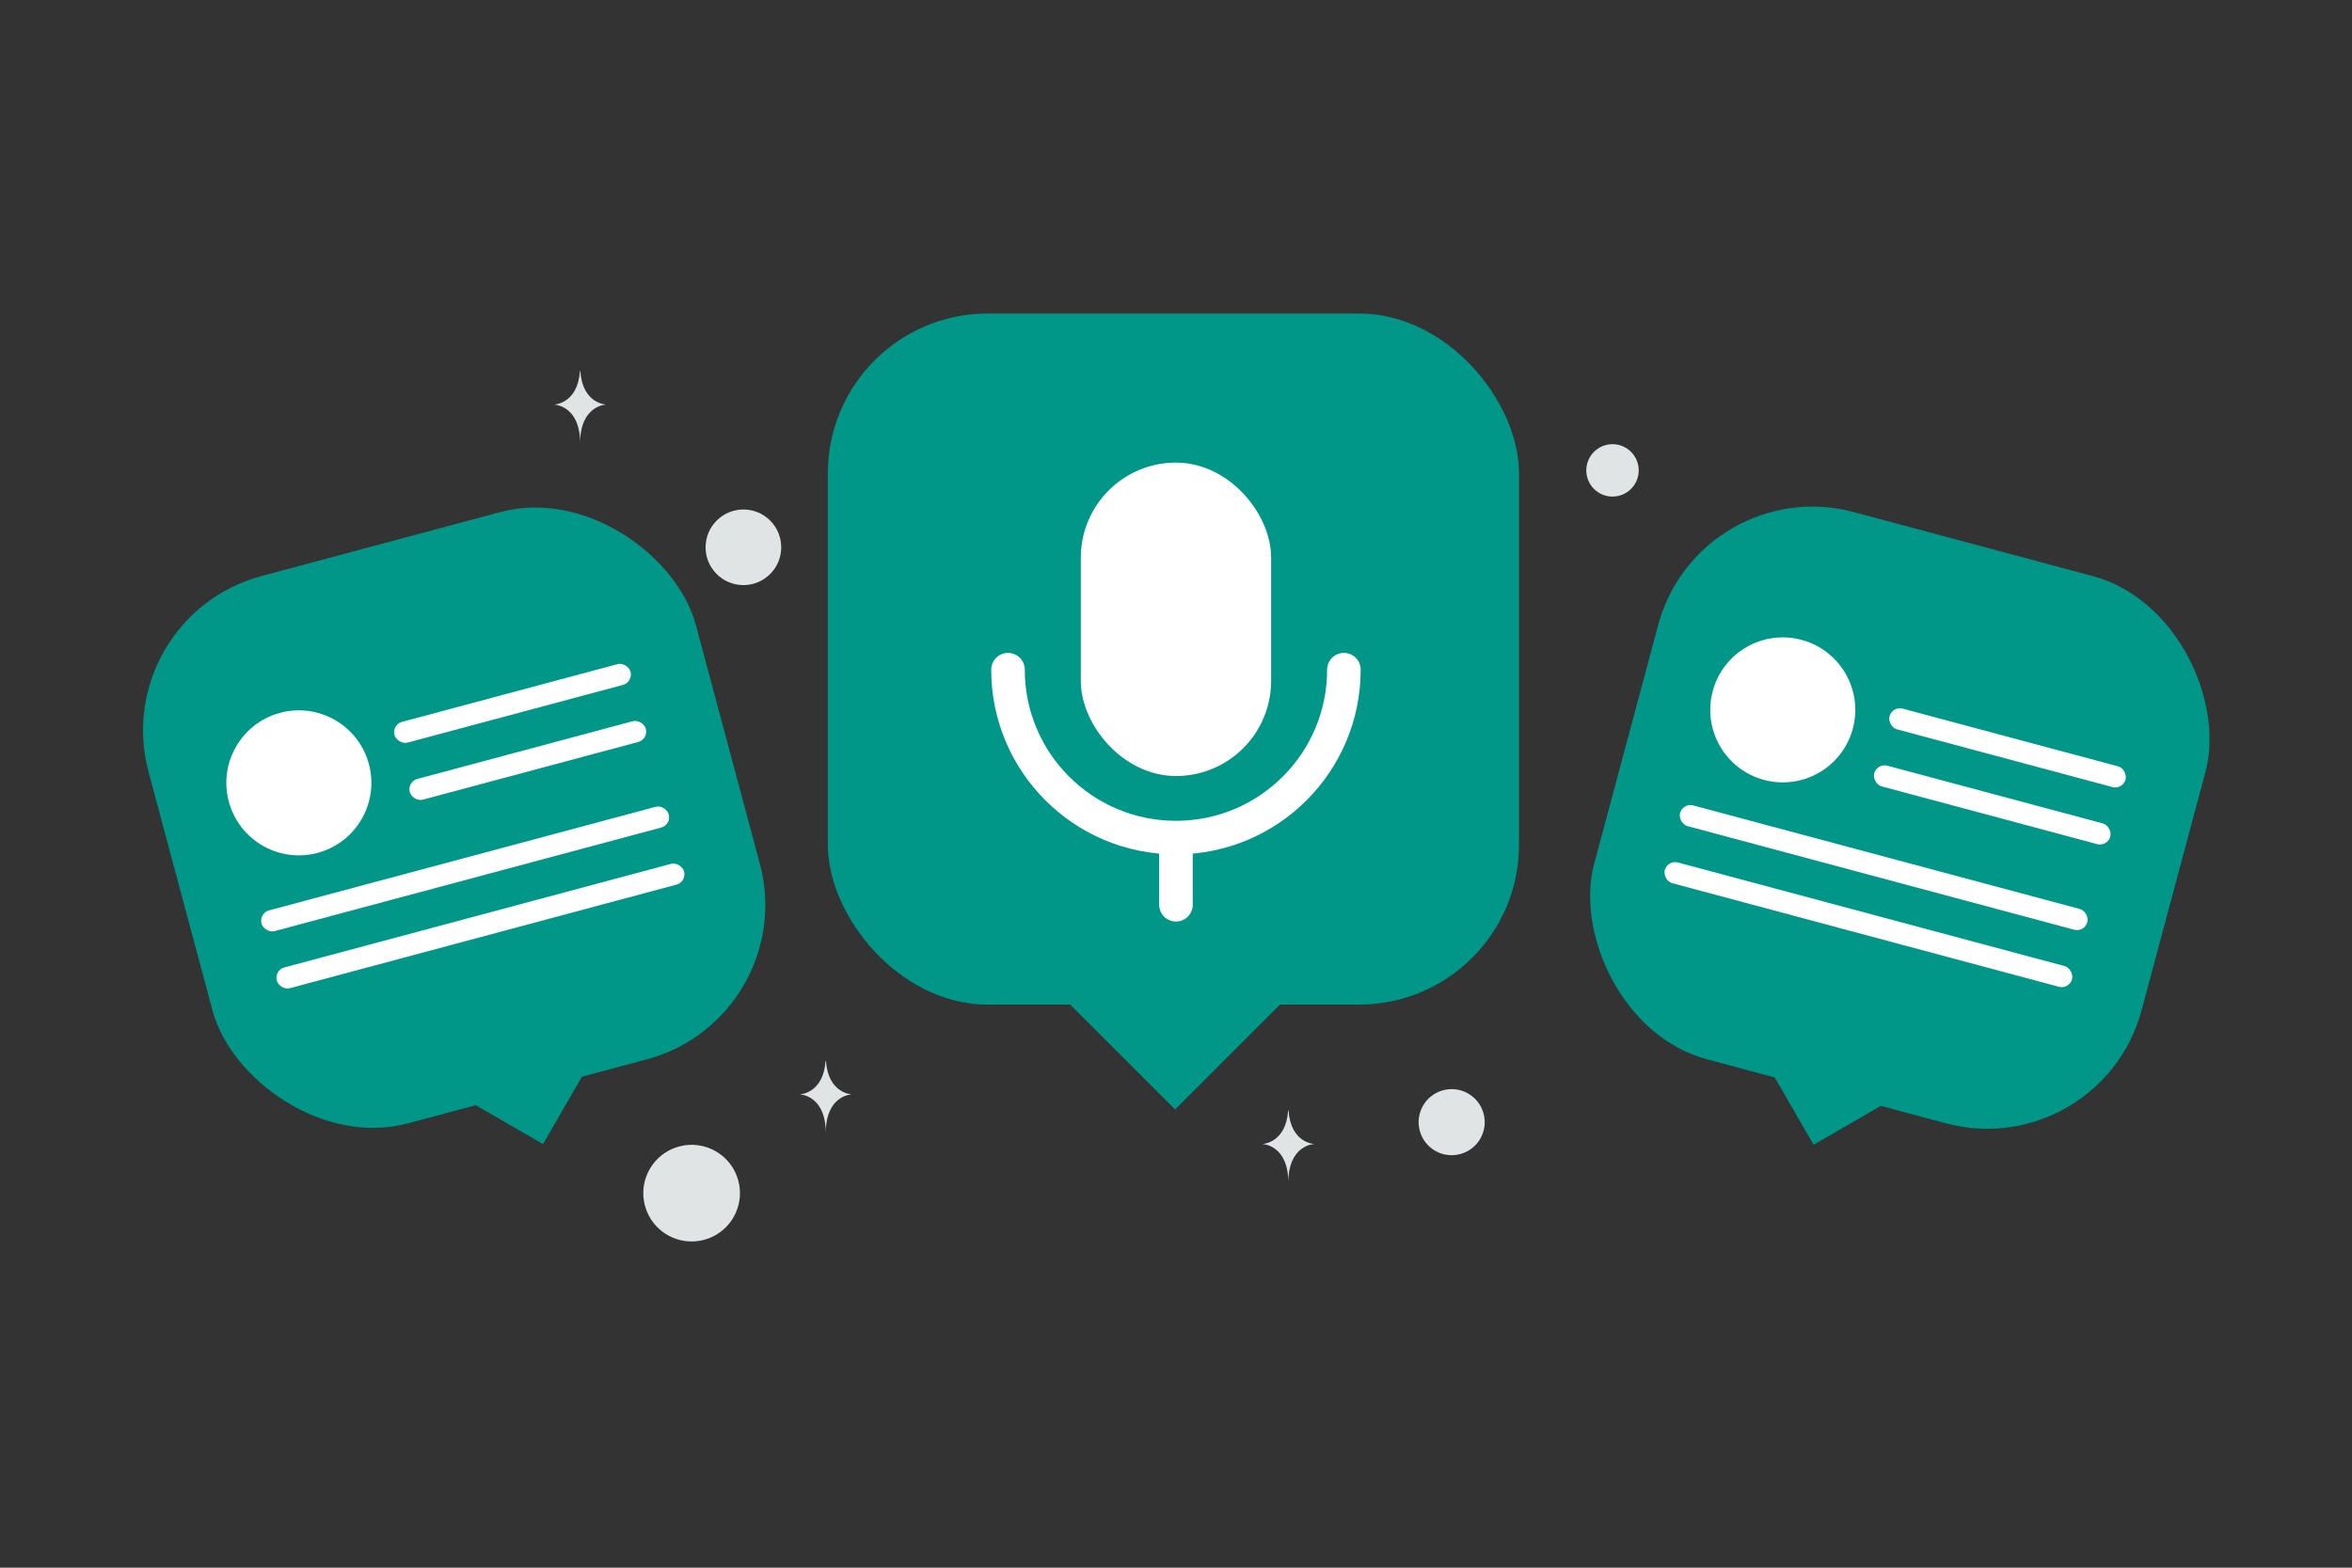 <svg width="900" height="600" viewBox="0 0 900 600" fill="none" xmlns="http://www.w3.org/2000/svg"><rect x="0" y="0" width="900" height="600" fill="#333333" stroke="none"/><path fill="transparent" d="M0 0h900v600H0z"/><rect x="316.777" y="120" width="264.476" height="264.476" rx="61.151" fill="#009688"/><path fill="#009688" d="m449.642 317.997 53.318 53.318-53.318 53.318-53.318-53.318z"/><rect x="419.998" y="183.472" width="59.981" height="107.109" rx="29.978" fill="#fff" stroke="#fff" stroke-width="12.848" stroke-linecap="round" stroke-linejoin="round"/><path d="M514.247 256.306c0 35.493-28.772 64.266-64.265 64.266v0c-35.493 0-64.266-28.773-64.266-64.266m64.266 89.972v-25.706" stroke="#fff" stroke-width="12.848" stroke-linecap="round" stroke-linejoin="round"/><rect x="41" y="236.289" width="216.845" height="216.845" rx="61.151" transform="rotate(-15 41 236.289)" fill="#009688"/><path fill="#009688" d="m196.762 396.704 26.093 15.065-15.065 26.093-26.093-15.065z"/><circle cx="114.359" cy="299.621" r="27.748" transform="rotate(-15 114.359 299.621)" fill="#fff"/><rect x="149.882" y="277.335" width="93.521" height="8.222" rx="4.111" transform="rotate(-15 149.882 277.335)" fill="#fff"/><rect x="98.995" y="349.488" width="161.349" height="8.222" rx="4.111" transform="rotate(-15 98.995 349.488)" fill="#fff"/><rect x="155.734" y="299.174" width="93.521" height="8.222" rx="4.111" transform="rotate(-15 155.734 299.174)" fill="#fff"/><rect x="104.846" y="371.327" width="161.349" height="8.222" rx="4.111" transform="rotate(-15 104.846 371.327)" fill="#fff"/><rect x="650.32" y="180.165" width="216.845" height="216.845" rx="61.151" transform="rotate(15 650.32 180.165)" fill="#009688"/><path fill="#009688" d="m705.007 396.97 15.065 26.093-26.093 15.065-15.065-26.093z"/><circle cx="682.185" cy="271.692" r="27.748" transform="rotate(15 682.185 271.692)" fill="#fff"/><rect x="724.092" y="270.153" width="93.521" height="8.222" rx="4.111" transform="rotate(15 724.092 270.153)" fill="#fff"/><rect x="643.945" y="307.196" width="161.349" height="8.222" rx="4.111" transform="rotate(15 643.945 307.196)" fill="#fff"/><rect x="718.24" y="291.992" width="93.521" height="8.222" rx="4.111" transform="rotate(15 718.24 291.992)" fill="#fff"/><rect x="638.094" y="329.035" width="161.349" height="8.222" rx="4.111" transform="rotate(15 638.094 329.035)" fill="#fff"/><circle r="14.469" transform="matrix(-1 0 0 1 284.469 209.469)" fill="#E1E4E5"/><circle r="10.027" transform="matrix(-1 0 0 1 617.028 180.028)" fill="#E1E4E5"/><circle r="18.496" transform="scale(1 -1) rotate(-75 -165.234 -400.777)" fill="#E1E4E5"/><circle r="12.644" transform="scale(1 -1) rotate(-75 -2.116 -576.705)" fill="#E1E4E5"/><path d="M492.909 425h.145c.859 12.641 9.912 12.836 9.912 12.836s-9.983.202-9.983 14.809c0-14.607-9.983-14.809-9.983-14.809s9.049-.195 9.909-12.836zm-177-19h.145c.859 12.641 9.912 12.836 9.912 12.836s-9.983.202-9.983 14.809c0-14.607-9.983-14.809-9.983-14.809s9.049-.195 9.909-12.836zm-94-264h.145c.859 12.641 9.912 12.836 9.912 12.836s-9.983.202-9.983 14.809c0-14.607-9.983-14.809-9.983-14.809s9.049-.195 9.909-12.836z" fill="#E1E4E5"/></svg>